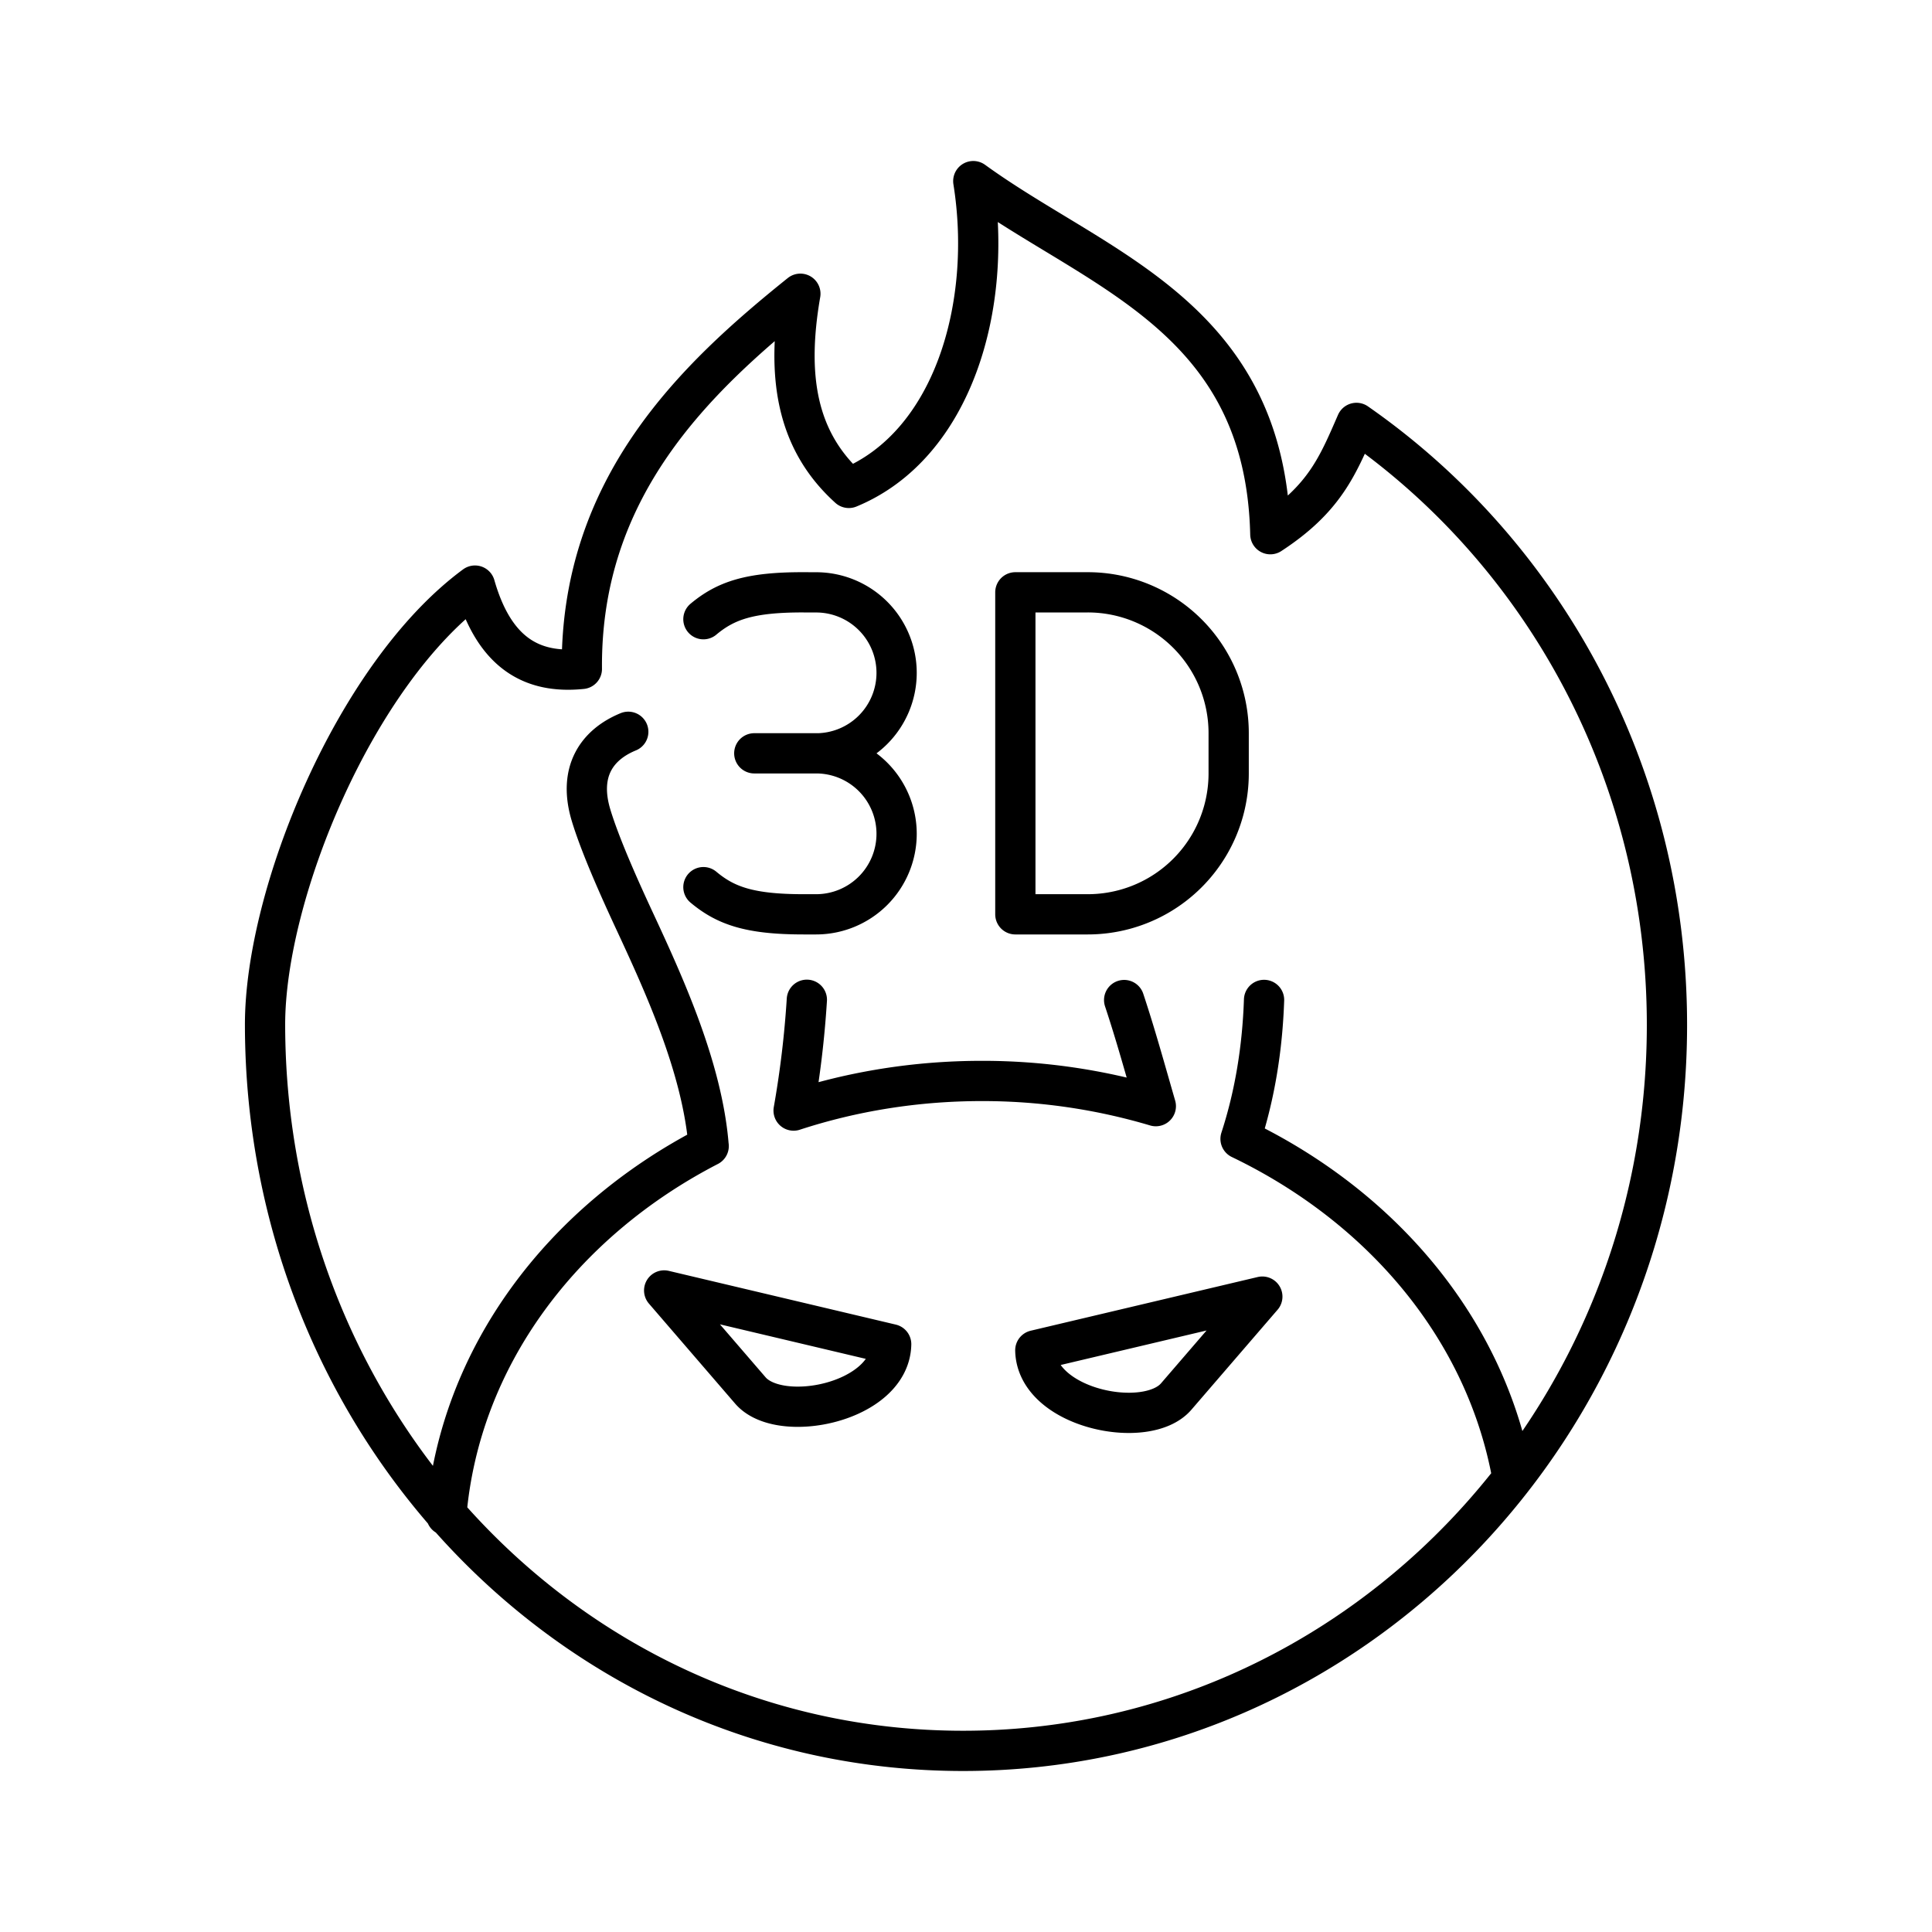 <svg xmlns="http://www.w3.org/2000/svg" xmlns:xlink="http://www.w3.org/1999/xlink" width="48" height="48" viewBox="0 0 48 48"><path fill="none" stroke="currentColor" stroke-linecap="round" stroke-linejoin="round" d="M18.74 18.716h1.536m-2.8-3.332c.553-.462 1.15-.672 2.49-.668l.31.001a2 2 0 0 1 2 2h0a2 2 0 0 1-2 2m-2.8 3.324c.553.463 1.15.675 2.488.675h.312a2 2 0 0 0 2-2h0a2 2 0 0 0-2-2m4.95 4v-8h1.8a3.5 3.5 0 0 1 3.5 3.5v1a3.5 3.5 0 0 1-3.5 3.5zm-8.725 9.345l5.64 1.335c-.03 1.45-2.761 2.004-3.498 1.15zm14.861.153l-5.64 1.334c.03 1.45 2.762 2.004 3.499 1.15zm-20.274 5.434c.33-3.933 2.873-7.291 6.519-9.174m19.974 8.257c-.648-3.683-3.23-6.74-6.76-8.436c.364-1.116.544-2.279.584-3.452m-3.476.003c.292.879.524 1.727.787 2.636m0 0a15.1 15.1 0 0 0-4.323-.626c-1.642 0-3.218.26-4.676.736q.242-1.367.329-2.753m-4.437-6.658c-.789.324-1.247 1-.925 2.071c.224.743.703 1.815 1.072 2.608c.756 1.626 1.695 3.681 1.85 5.614m3.483-16.352c-1.32-1.192-1.553-2.807-1.204-4.824c-2.629 2.111-5.467 4.813-5.429 9.321c-1.243.127-2.177-.399-2.655-2.07c-2.979 2.196-5.22 7.656-5.216 10.916c.013 9.96 7.686 18.035 17.343 18.035s17.487-8.075 17.487-18.035c0-6.228-3.06-11.718-7.714-14.958c-.469 1.077-.797 1.888-2.14 2.765c-.127-5.416-4.298-6.537-7.38-8.772c.496 3.098-.506 6.555-3.092 7.622"/></svg>